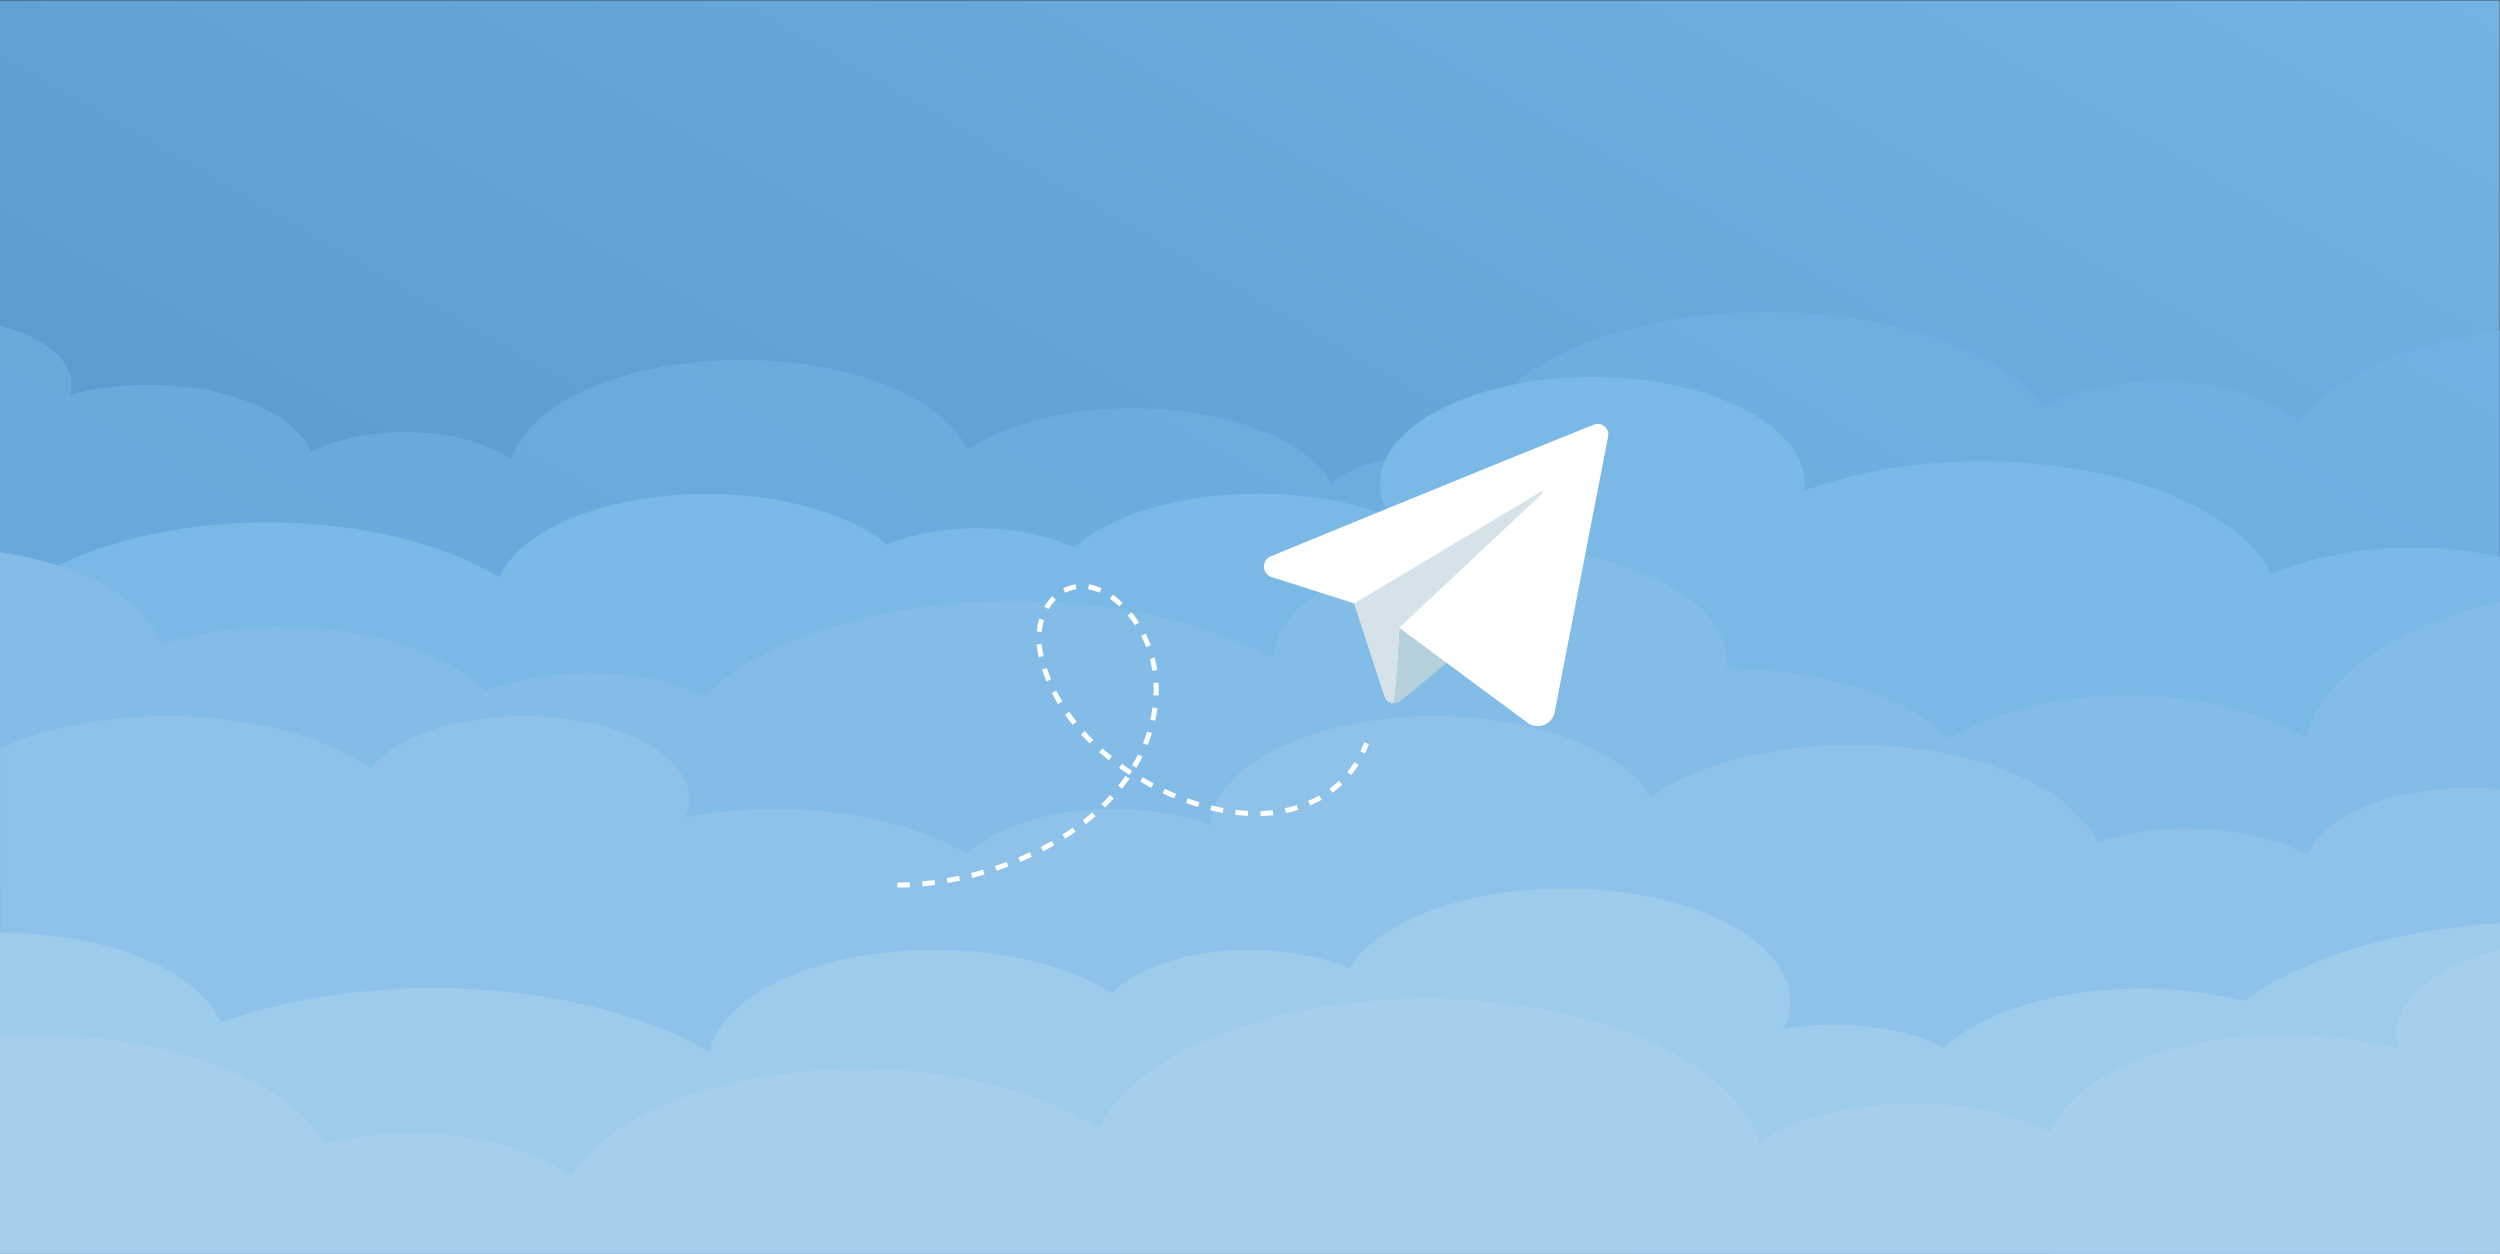 <svg xmlns="http://www.w3.org/2000/svg" xmlns:xlink="http://www.w3.org/1999/xlink" viewBox="0 0 997.08 500"><rect x="0" y="0" width="997.08" height="500" fill="#333333" stroke="none"/><defs><style>.cls-1{fill:url(#Degradado_sin_nombre_4);}.cls-2{fill:#72b3e3;opacity:0.61;}.cls-3{fill:#7ab8e5;}.cls-4{fill:#82bce7;}.cls-5{fill:#8ec2e9;}.cls-6{fill:#9dcbec;}.cls-7{fill:#a6cfee;}.cls-8{fill:#b5d1db;}.cls-9{fill:#fff;}.cls-10{fill:#d6e2ea;}.cls-11{fill:none;stroke:#fff;stroke-miterlimit:10;stroke-width:2px;stroke-dasharray:5;}</style><linearGradient id="Degradado_sin_nombre_4" x1="265.6" y1="653.5" x2="731.35" y2="-153.2" gradientUnits="userSpaceOnUse"><stop offset="0" stop-color="#5190c5"/><stop offset="1" stop-color="#72b3e3"/></linearGradient></defs><title>Mesa de trabajo 1</title><g id="BACKGROUND"><rect class="cls-1" y="0.15" width="996.95" height="500"/><path class="cls-2" d="M997.08,232.69V131.88c-37.07,4.92-67,18.63-80.38,36.42C905.9,158.57,885.2,152,861.42,152c-18.26,0-34.7,3.88-46.24,10.09-17.23-22.06-60-37.69-110.11-37.69-63.69,0-115.59,25.26-118.12,56.89a104.56,104.56,0,0,0-11.78-.67c-18.34,0-34.49,4.68-44,11.79-10.25-17.09-41.85-29.54-79.26-29.54-27,0-50.93,6.47-66,16.49-9.62-20.53-46.35-35.82-90.22-35.82-46.51,0-85,17.19-91.67,39.59-9.63-6.54-25.11-10.79-42.57-10.79-14.66,0-27.93,3-37.51,7.83-6-15.21-32.74-26.68-64.83-26.68A121.12,121.12,0,0,0,28,157.36a13.87,13.87,0,0,0,.57-3.89C28.59,143.21,17,134.32,0,129.91V232.69Z"/><path class="cls-3" d="M997.08,302.38V222.17a158.43,158.43,0,0,0-34.91-3.77c-21.56,0-41.23,4-56.18,10.7C893,203.17,846.2,184,790.47,184c-26.56,0-51.09,4.36-70.91,11.74a21.06,21.06,0,0,0,.22-2.86c0-23.46-37.92-42.47-84.7-42.47s-84.69,19-84.69,42.47a24.08,24.08,0,0,0,4.25,13.29c-14.47-5.79-32.81-9.27-52.77-9.27-31.45,0-58.87,8.61-73.48,21.37-10.19-4.71-23.8-7.59-38.76-7.59-13.63,0-26.14,2.39-36,6.38C338.75,205,312.13,197,281.76,197c-40.47,0-74.28,14.26-82.59,33.3-21.85-13.38-55-21.93-92.23-21.93C60,208.32,19.41,221.94,0,241.73v60.65Z"/><path class="cls-4" d="M997.08,354.37V239.82c-41.86,10.13-72,30.5-77.54,54.64C903,284,877.4,277.28,848.69,277.28c-29,0-54.86,6.87-71.41,17.53-15.72-16.62-49.47-28.11-88.58-28.11h-.21a22,22,0,0,0,.21-2.93c0-25.06-40.5-45.37-90.47-45.37-49.33,0-89.4,19.79-90.43,44.41-25.38-14.22-62.23-23.17-103.26-23.17-53.8,0-100.4,15.38-123.37,37.85-12.1-5.63-28.29-9.07-46.1-9.07-15.7,0-30.14,2.68-41.63,7.17C178.76,260.46,147.83,250,112,250a161.61,161.61,0,0,0-48.17,7C58.63,239.44,33.31,225.17,0,220.25V354.37Z"/><path class="cls-5" d="M997.08,427.34V314.78c-4-.37-8-.57-12.18-.57-32,0-58.62,11.44-64.58,26.6-12-6.35-29-10.31-47.77-10.31a117.14,117.14,0,0,0-36,5.36c-10.27-22.24-50-38.82-97.45-38.82-33.28,0-62.75,8.16-80.94,20.69-11-18.58-45.23-32.13-85.83-32.13-48.42,0-87.84,19.28-89.45,43.37-10.87-4-24.23-6.31-38.7-6.31-25.51,0-47.61,7.28-58.54,17.92-18.36-10.95-45.87-17.92-76.63-17.92A190.4,190.4,0,0,0,273.14,326a17.64,17.64,0,0,0,1.68-7.39c0-18.23-29.47-33-65.83-33-27.73,0-51.44,8.6-61.14,20.77-18.18-12.58-47.7-20.77-81-20.77-25.68,0-49.09,4.85-66.8,12.82V427.34Z"/><path class="cls-6" d="M997.08,480.42V368.18c-42.33,2.52-79.05,14.19-102.08,31a166,166,0,0,0-40.73-4.89c-34.06,0-63.69,9.5-79,23.5-11.1-5.64-26.52-9.13-43.56-9.13a117.27,117.27,0,0,0-20.38,1.75A24.3,24.3,0,0,0,714,399.47c0-24.91-40.27-45.1-89.93-45.1-40.41,0-74.6,13.36-85.93,31.76-10.69-4.55-24.52-7.3-39.64-7.3-24.25,0-45.2,7.06-55.13,17.31-16.46-10.53-42.05-17.31-70.81-17.31-46.77,0-85.19,17.91-89.51,40.81-26.56-15.61-66-25.52-110.17-25.52-31.7,0-61,5.12-84.84,13.79C79.65,387.38,43.42,372,0,372V480.42Z"/><path class="cls-7" d="M997.08,500.07V378.65c-24.59,6.4-41.41,19.27-41.41,34.12a20,20,0,0,0,.83,5.64,175,175,0,0,0-45-5.64c-46.47,0-85.19,16.61-93.88,38.64-13.87-7-33.08-11.34-54.32-11.34-25.28,0-47.7,6.15-61.65,15.63-9.63-32.45-65.39-57.34-132.76-57.34-63.53,0-116.72,22.15-130.64,51.88-21.89-14.51-56.58-23.88-95.64-23.88-54.18,0-99.94,18-114.79,42.77-13.74-10.29-37.13-17.07-63.69-17.07a141.24,141.24,0,0,0-34.62,4.15C115.09,431.13,69,412.77,14.34,412.77c-4.86,0-9.63.16-14.34.45v86.85Z"/></g><g id="OBJECTS"><path class="cls-8" d="M540.15,240.67l12.13,37.1a3.94,3.94,0,0,0,6.25,1.81l36.22-29.9s-38.49-15-38.49-14.2S540.15,240.67,540.15,240.67Z"/><path class="cls-9" d="M635.73,169.37c-23.66,9.35-100,40.64-128.92,52.5a4.42,4.42,0,0,0,.35,8.29l33,10.51,12.09,37a4,4,0,0,0,3.09,2.71c1.11.21,2.75-30,2.75-30s34.69,25.72,51.14,37.87a6.85,6.85,0,0,0,10.81-4.2c4.9-25.26,17.15-88.43,21.34-110A4.18,4.18,0,0,0,635.73,169.37Z"/><path class="cls-10" d="M555.33,280.36c1.11.21,2.75-30,2.75-30l57-53.53a.44.44,0,0,0-.53-.7l-74.39,44.49,12.09,37A4,4,0,0,0,555.33,280.36Z"/><path class="cls-11" d="M357.87,353c39.15-.12,91.18-22.19,101.62-64.58,4.22-17.1.47-35.43-13.09-47.91-17.13-15.77-35.94-1.36-31.31,20.66,7.61,36.17,51.78,63,85.35,63.33,19.41.22,37.61-9.09,44.59-28.1"/></g></svg>